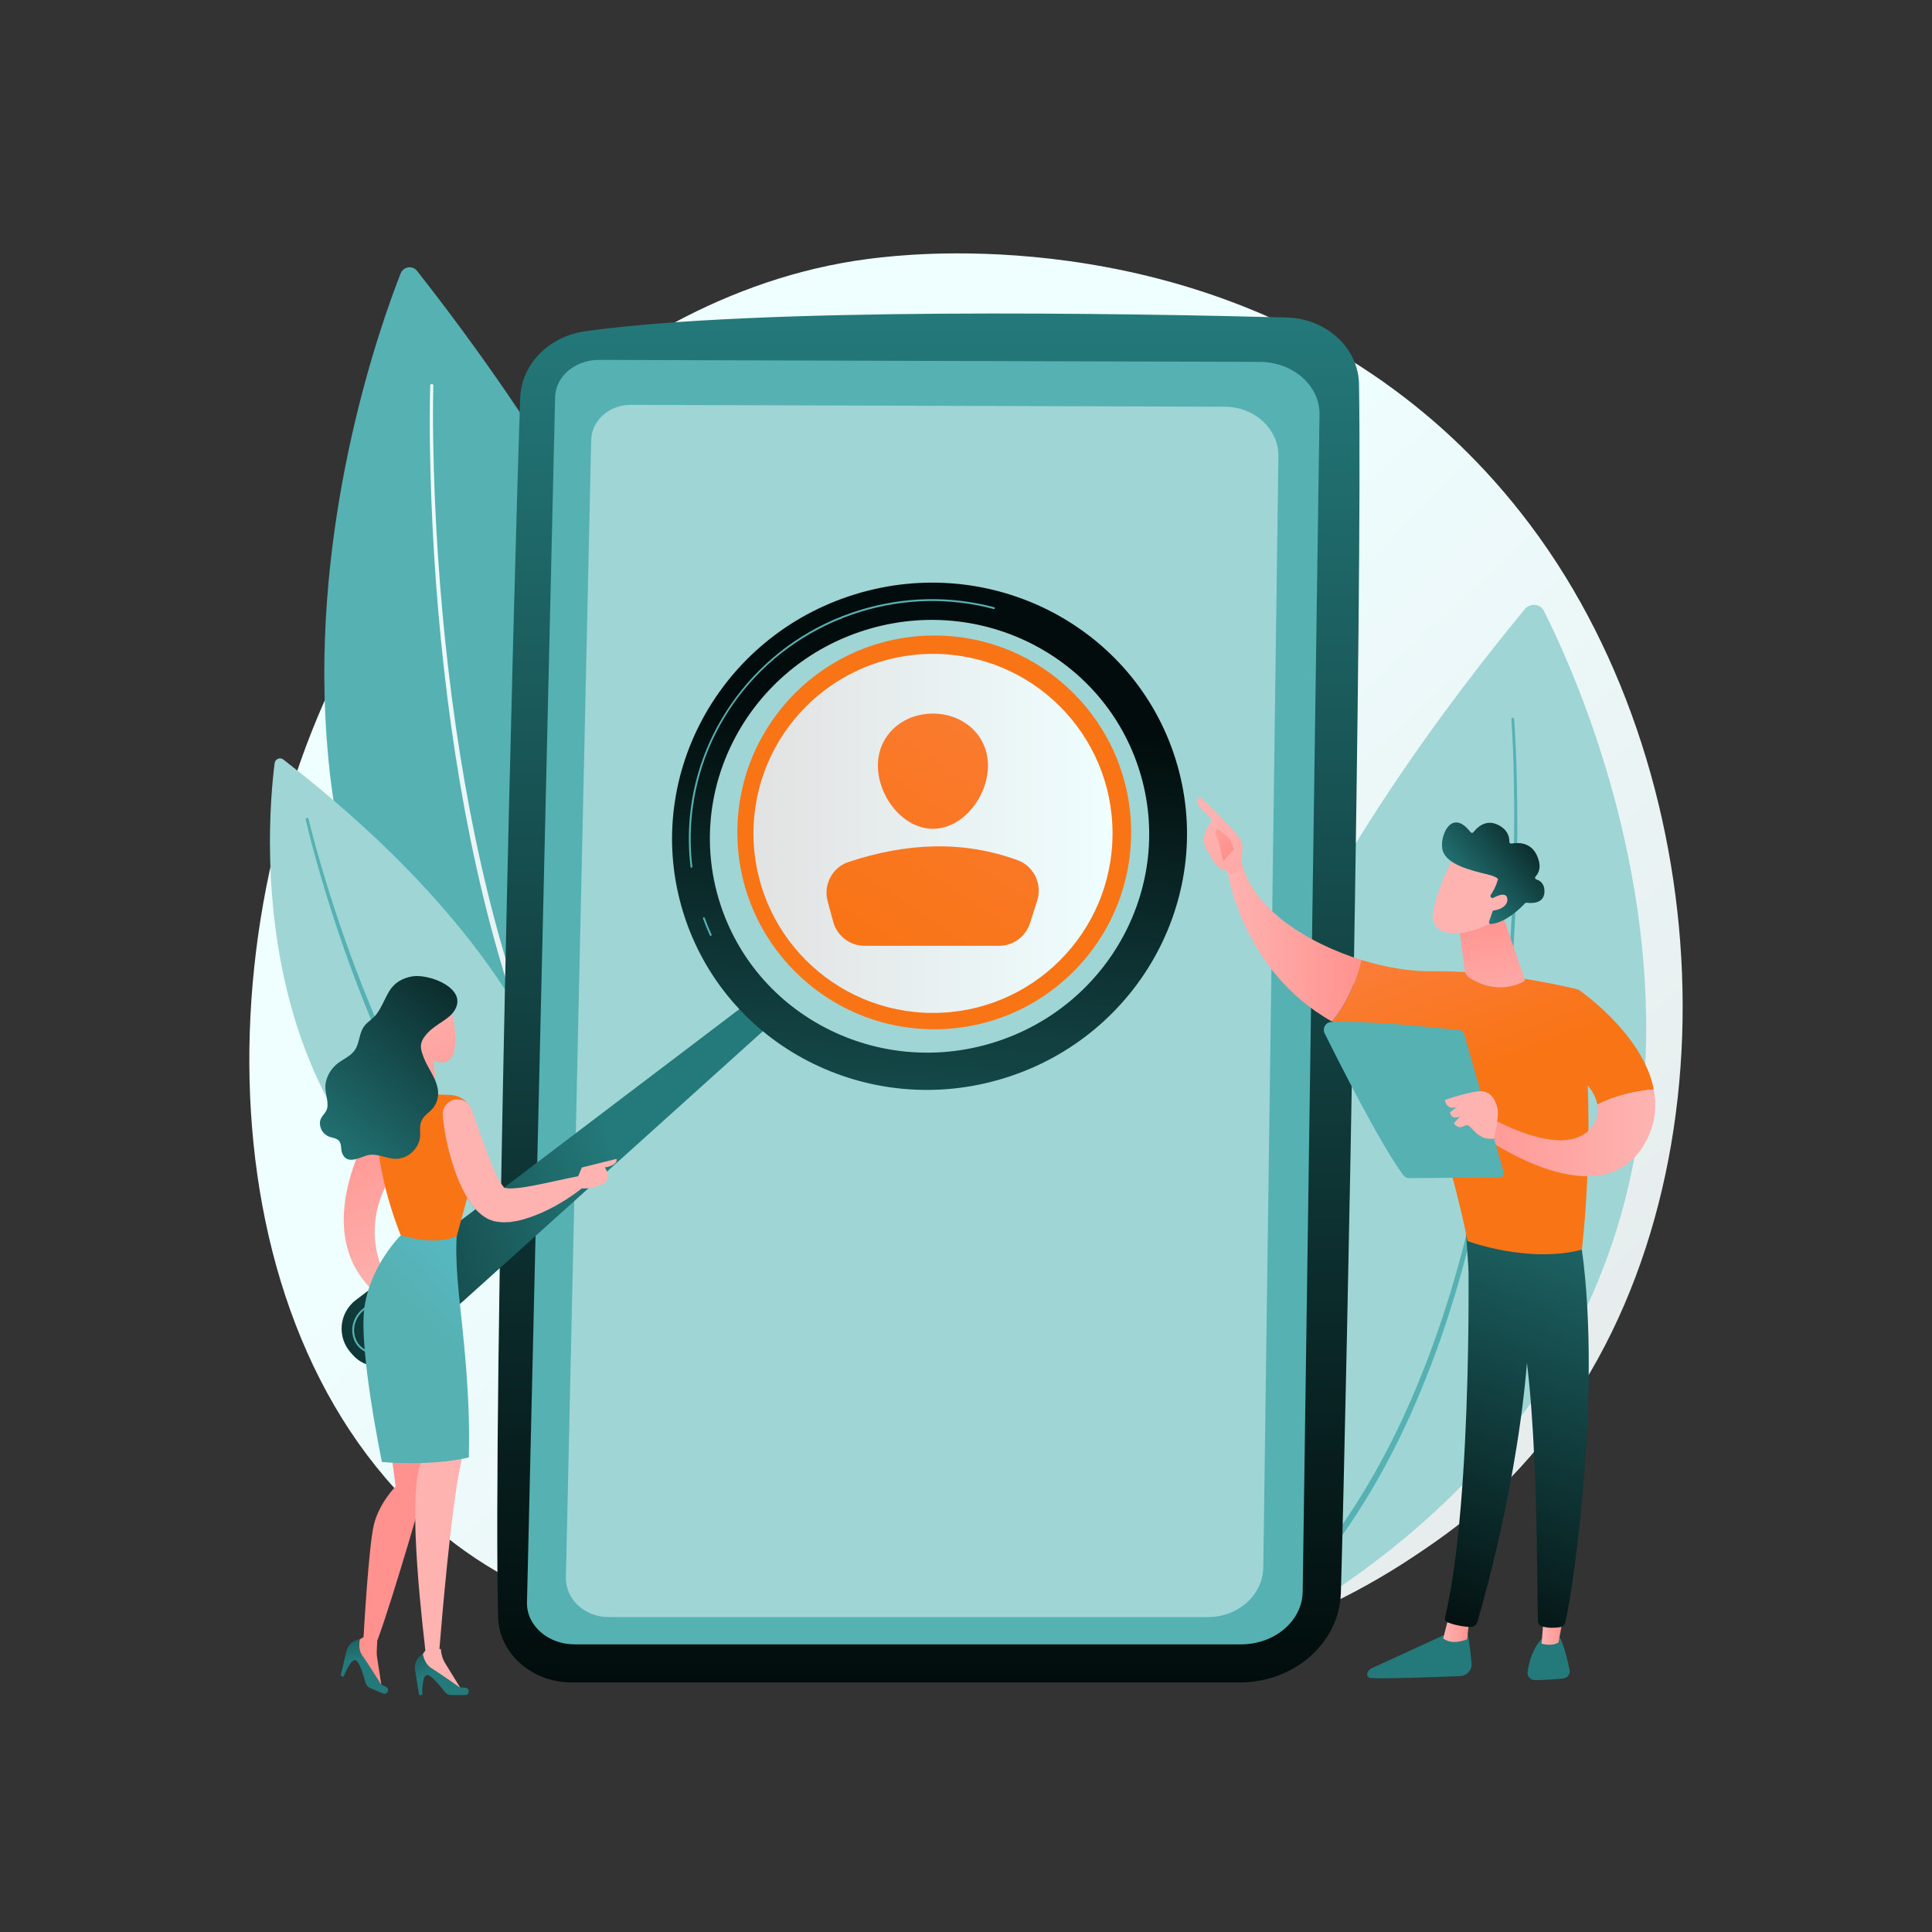 <?xml version="1.0"?>
<svg xmlns="http://www.w3.org/2000/svg" xmlns:xlink="http://www.w3.org/1999/xlink" version="1.1" x="0px" y="0px" viewBox="0 0 3710 3710" style="enable-;background-color:transparent;" xml:space="preserve">
<rect x="0" y="0" width="3710" height="3710" fill="#333333" stroke="none"/>
<g id="Background">
	<g>
		<g>
			<rect style="fill:none;" width="3710" height="3710" fill="none"/>
		</g>
	</g>
</g>
<g id="Illustration">
	<g>
		<linearGradient id="SVGID_1_" gradientUnits="userSpaceOnUse" x1="3482.744" y1="3667.439" x2="1542.038" y2="1601.527" fill="#0f2e30">
			<stop offset="0" style="stop-color:#e2e2e2" fill="#0f2e30"/>
			<stop offset="1" style="stop-color:#effeff" fill="#0f2e30"/>
		</linearGradient>
		<path style="fill:url(#SVGID_1_);" d="M2900.049,2838.604c-71.643,73.847-135.746,117.257-184.826,150.028    c-478.667,319.61-1025.836,227.491-1195.006,196.005c-272.937-50.799-503.333-86.636-701.284-265.477    c-449.806-406.382-427.928-1254.124-84.221-1779.263c40.753-62.267,383.939-570.975,932.292-642.656    c13.412-1.753,23.419-2.752,32.184-3.68c84.829-8.982,610.497-56.384,1039.127,302.722    c61.356,51.404,160.096,144.124,251.66,285.538C3324.773,1598.892,3325.834,2399.721,2900.049,2838.604z"/>
		<g>
			<path style="fill:#a0d5d6;" d="M2964.13,1171.886c97.35,192.162,610.614,1331.808-548.309,1972.182     c0,0-562.827-669.311,512.67-1974.799C2937.899,1157.849,2957.77,1159.332,2964.13,1171.886z"/>
			<path style="fill:#56b1b3;" d="M2907.493,1380.663c2.625,36.287,4.021,72.54,5.026,108.842c0.958,36.294,1.309,72.6,1.16,108.903     c-0.281,72.609-2.71,145.208-7.124,217.689c-8.992,144.934-26.014,289.514-54.01,432.139     c-28.055,142.517-66.911,283.36-122.316,418.008c-27.674,67.286-59.699,132.881-96.77,195.607     c-18.667,31.276-38.309,62.008-59.601,91.609c-21.325,29.57-43.936,58.222-67.888,85.753c-2.204,2.534-6.045,2.8-8.579,0.595     c-2.533-2.204-2.801-6.045-0.596-8.579l0.016-0.017l0.037-0.042c23.782-27.118,46.264-55.371,67.494-84.557     c21.197-29.221,40.783-59.593,59.417-90.529c37.008-62.05,69.077-127.052,96.854-193.827     c55.617-133.624,94.903-273.745,123.44-415.706c28.483-142.071,46.054-286.262,55.611-430.892     c4.696-72.33,7.414-144.798,7.986-217.289c0.296-36.244,0.089-72.493-0.72-108.729c-0.856-36.22-2.109-72.49-4.574-108.577     l-0.003-0.041c-0.097-1.42,0.975-2.649,2.394-2.745C2906.168,1378.182,2907.396,1379.244,2907.493,1380.663z"/>
		</g>
		<g>
			<g>
				<path style="fill:#56b1b3;" d="M769.411,524.951C690.1,726.859,276.537,1920.698,1327.108,2510.009      c0,0,474.586-715.861-526.2-1989.74C792.152,509.124,774.593,511.759,769.411,524.951z"/>
				
					<linearGradient id="SVGID_00000162350210609510532250000008638318464661306761_" gradientUnits="userSpaceOnUse" x1="1751.755" y1="2761.74" x2="486.253" y2="649.717" gradientTransform="matrix(0.997 0.078 -0.078 0.997 210.305 136.724)" fill="#0f2e30">
					<stop offset="0" style="stop-color:#e2e2e2" fill="#0f2e30"/>
					<stop offset="1" style="stop-color:#effeff" fill="#0f2e30"/>
				</linearGradient>
				<path style="fill:url(#SVGID_00000162350210609510532250000008638318464661306761_);" d="M831.975,740.469      c-1.455,72.799,0.128,145.777,3.153,218.596c3.087,72.837,7.933,145.599,14.585,218.19      c13.359,145.157,33.586,289.75,63.222,432.419c29.778,142.559,68.781,283.464,122.662,418.658      c13.356,33.83,27.996,67.13,43.468,100.011c15.429,32.908,32.116,65.21,50.005,96.807      c35.525,63.337,76.519,123.571,123.04,179.133l0.039,0.046c2.423,2.893,2.041,7.203-0.852,9.626      c-2.894,2.422-7.203,2.041-9.626-0.852l-0.019-0.025c-46.914-56.54-88.075-117.645-123.638-181.717      c-17.909-31.969-34.586-64.613-49.98-97.833c-15.438-33.196-30.025-66.788-43.309-100.882      c-53.593-136.259-92.09-277.888-121.318-421.011c-29.08-143.232-48.692-288.219-61.421-433.692      c-6.337-72.748-10.863-145.645-13.626-218.608c-2.701-72.973-3.961-145.963-2.172-219.053c0.039-1.597,1.366-2.862,2.965-2.822      c1.598,0.039,2.862,1.367,2.823,2.964L831.975,740.469z"/>
			</g>
			<g>
				<path style="fill:#a0d5d6;" d="M527.392,1465.492c-15.766,122.424-78.423,838.607,583.071,1018.121      c0,0,162.622-460.872-566.339-1025.073C537.747,1453.604,528.422,1457.494,527.392,1465.492z"/>
				<path style="fill:#56b1b3;" d="M592.471,1572.569c9.587,39.357,20.764,78.446,32.518,117.279      c11.832,38.827,24.538,77.387,38.024,115.663c13.459,38.287,27.878,76.232,43.12,113.828      c15.307,37.567,31.244,74.884,48.552,111.557c34.372,73.431,72.837,145,117.153,212.747c5.345,8.596,11.326,16.76,16.975,25.148      l8.587,12.503c2.858,4.171,5.959,8.164,8.926,12.255c6.038,8.104,11.904,16.341,18.078,24.335l18.855,23.718      c25.686,31.157,53.083,60.856,82.595,88.271l0.066,0.062c2.709,2.516,2.866,6.751,0.349,9.461      c-2.516,2.709-6.752,2.865-9.461,0.349l-0.039-0.035c-29.842-28.158-57.403-58.526-83.161-90.281l-18.889-24.151      c-6.179-8.135-12.042-16.501-18.078-24.738c-2.965-4.156-6.065-8.22-8.918-12.452l-8.57-12.688      c-5.635-8.509-11.605-16.802-16.926-25.509c-44.149-68.674-82.25-140.959-116.193-214.99      c-17.094-36.973-32.794-74.559-47.855-112.374c-14.995-37.844-29.154-76.016-42.347-114.512      c-13.218-38.489-25.648-77.242-37.201-116.256c-11.481-39.047-22.353-78.225-31.69-117.917c-0.359-1.524,0.586-3.051,2.11-3.409      c1.517-0.357,3.036,0.576,3.404,2.088L592.471,1572.569z"/>
			</g>
		</g>
		<g>
			<g>
				<g>
					
						<linearGradient id="SVGID_00000055690929206808063670000014574078080464973476_" gradientUnits="userSpaceOnUse" x1="-1787.639" y1="6038.55" x2="841.116" y2="6038.55" gradientTransform="matrix(0 -1 1 0 -4255.771 1443.149)" fill="#0f2e30">
						<stop offset="0" style="stop-color:#020c0c" fill="#0f2e30"/>
						<stop offset="1" style="stop-color:#24797a" fill="#0f2e30"/>
					</linearGradient>
					<path style="fill:url(#SVGID_00000055690929206808063670000014574078080464973476_);" d="M1097.913,3230.788h1282.491       c105.502,0,191.777-76.431,194.497-172.312c12.079-425.852,41.368-1915.276,34.794-2320.659       c-1.129-69.675-62.46-126.117-139.077-128.128c-297.94-7.817-1014.386-20.512-1347.004,26.47       c-70.046,9.894-122.424,63.644-124.69,128.055c-12.556,356.81-52.425,1935.698-42.415,2340.891       C958.234,3174.988,1021.025,3230.788,1097.913,3230.788z"/>
					
						<linearGradient id="SVGID_00000055682828566874156700000015920278960409852321_" gradientUnits="userSpaceOnUse" x1="2330.22" y1="715.196" x2="867.833" y2="3919.146" fill="#0f2e30">
						<stop offset="0" style="stop-color:#56b1b3" fill="#0f2e30"/>
						<stop offset="1" style="stop-color:#56b1b3" fill="#0f2e30"/>
					</linearGradient>
					<path style="fill:url(#SVGID_00000055682828566874156700000015920278960409852321_);" d="M1103.259,3157.63h1279.885       c64.704,0,117.425-44.952,118.393-100.945l32.269-2260.547c0.959-55.513-50.645-101.017-114.793-101.224l-1268.45-3.782       c-45.867-0.148-83.45,31.478-84.566,71.164l-54.024,2314.381C1010.725,3121.064,1051.959,3157.63,1103.259,3157.63z"/>
					<path style="fill:#a0d5d6;" d="M1168.774,3105.249h1150.672c58.171,0,105.57-42.424,106.44-95.268l29.011-2133.427       c0.862-52.392-45.532-95.336-103.204-95.531l-1140.391-3.569c-41.237-0.14-75.025,29.708-76.028,67.162l-48.57,2184.234       C1085.582,3070.74,1122.653,3105.249,1168.774,3105.249z"/>
				</g>
			</g>
			<g>
				
					<linearGradient id="SVGID_00000124158727031202803420000000634746820740722565_" gradientUnits="userSpaceOnUse" x1="3023.512" y1="110.918" x2="2485.089" y2="762.343" fill="#0f2e30">
					<stop offset="0" style="stop-color:#FF928E" fill="#0f2e30"/>
					<stop offset="1" style="stop-color:#f97415" fill="#0f2e30"/>
				</linearGradient>
				
					<circle style="fill:url(#SVGID_00000124158727031202803420000000634746820740722565_);" cx="1794.039" cy="1598.427" r="378.076"/>
				
					<linearGradient id="SVGID_00000016788875774737584540000001726996979207749017_" gradientUnits="userSpaceOnUse" x1="1446.897" y1="1600.367" x2="2136.411" y2="1600.367" fill="#0f2e30">
					<stop offset="0" style="stop-color:#e2e2e2" fill="#0f2e30"/>
					<stop offset="1" style="stop-color:#effeff" fill="#0f2e30"/>
				</linearGradient>
				
					<circle style="fill:url(#SVGID_00000016788875774737584540000001726996979207749017_);" cx="1791.654" cy="1600.366" r="344.757"/>
				
					<linearGradient id="SVGID_00000168081382548047648440000009634320428272932491_" gradientUnits="userSpaceOnUse" x1="2781.405" y1="-44.626" x2="1598.2" y2="1770.068" fill="#0f2e30">
					<stop offset="0" style="stop-color:#FF928E" fill="#0f2e30"/>
					<stop offset="1" style="stop-color:#f97415" fill="#0f2e30"/>
				</linearGradient>
				<path style="fill:url(#SVGID_00000168081382548047648440000009634320428272932491_);" d="M1897.207,1470.094      c0,58.376-47.323,121.397-105.699,121.397c-58.376,0-105.699-63.021-105.699-121.397c0-58.376,47.323-99.791,105.699-99.791      C1849.884,1370.303,1897.207,1411.718,1897.207,1470.094z"/>
				
					<linearGradient id="SVGID_00000117649508682685867190000011709335422540474266_" gradientUnits="userSpaceOnUse" x1="2895.263" y1="29.612" x2="1712.059" y2="1844.304" fill="#0f2e30">
					<stop offset="0" style="stop-color:#FF928E" fill="#0f2e30"/>
					<stop offset="1" style="stop-color:#f97415" fill="#0f2e30"/>
				</linearGradient>
				<path style="fill:url(#SVGID_00000117649508682685867190000011709335422540474266_);" d="M1660.335,1816.244h258.03      c27.162,0,51.21-17.555,59.486-43.425l13.885-43.397c10.166-31.775-6.362-66.177-37.695-77.633      c-105.009-38.394-213.591-33.468-324.822,3.543c-31.161,10.368-48.453,43.7-39.855,75.395l10.691,39.412      C1607.438,1797.352,1632.138,1816.244,1660.335,1816.244z"/>
			</g>
			<g>
				<path style="fill:none;" d="M1462.215,1084.622h-58.429l-24.577-131.646c-3.785-17.988-6.478-39.241-8.082-63.762      l-1.373,12.717l-7.046,51.73l-23.889,130.961h-58.436l-45.544-251.264h45.888l22.516,141.786      c2.175,14.21,5.099,36.495,8.767,66.855c2.863-30.705,5.557-52.646,8.075-65.823l26.81-142.818h48.465l26.813,142.818      c3.551,21.198,6.358,43.252,8.423,66.167c4.009-33.914,6.93-56.313,8.763-67.199l21.828-141.786h46.229L1462.215,1084.622z"/>
				<path style="fill:none;" d="M1646.282,1084.622l-14.434-63.418h-65.482l-14.437,63.418h-46.748l62.214-252.296h63.421      l62.383,252.296H1646.282z M1623.082,979.785l-13.408-58.433c-0.802-3.551-2.606-12.46-5.414-26.725      c-2.808-14.265-4.495-23.804-5.07-28.614c-1.487,9.854-3.379,20.708-5.67,32.568c-2.295,11.857-8.247,38.926-17.874,81.204      H1623.082z"/>
				<path style="fill:none;" d="M1891.36,1084.622h-57.06l-77.68-182.003h-2.236c2.863,13.866,4.297,28.76,4.297,44.684v137.32      h-43.311V833.358h57.401l76.995,180.111h1.892c-2.178-12.029-3.265-26.349-3.265-42.964V833.358h42.967V1084.622z"/>
				<path style="fill:none;" d="M2012.867,1084.622h-46.573V874.432h-48.124v-41.075h142.821v41.075h-48.124V1084.622z"/>
				<path style="fill:none;" d="M2201.056,1084.622H2087.8V833.358h113.256v40.386h-66.511v59.809h61.701v40.562h-61.701v69.604      h66.511V1084.622z"/>
				<path style="fill:none;" d="M2397.497,956.585c0,41.477-8.452,73.184-25.352,95.125      c-16.897,21.941-41.217,32.911-72.954,32.911h-61.529V833.358h67.199c29.218,0,51.961,10.802,68.231,32.396      C2389.36,887.354,2397.497,917.63,2397.497,956.585z M2349.548,957.958c0-56.138-15.469-84.213-46.404-84.213h-18.731v169.975      h15.122c17.069,0,29.672-7.134,37.809-21.399C2345.478,1008.055,2349.548,986.604,2349.548,957.958z"/>
			</g>
			<path style="opacity:0.53;fill:none;" d="M2374.195,2324.327H1201.338c-8.24,0-14.92-6.68-14.92-14.92v-69.337     c0-8.24,6.68-14.92,14.92-14.92h1172.857c8.24,0,14.92,6.68,14.92,14.92v69.337     C2389.115,2317.647,2382.435,2324.327,2374.195,2324.327z"/>
			<path style="opacity:0.53;fill:none;" d="M2360.668,2518.438H1187.811c-8.24,0-14.92-6.68-14.92-14.92v-69.337     c0-8.24,6.68-14.92,14.92-14.92h1172.857c8.24,0,14.92,6.68,14.92,14.92v69.337     C2375.588,2511.759,2368.908,2518.438,2360.668,2518.438z"/>
			<path style="opacity:0.53;fill:none;" d="M2366.42,2728.815H1193.563c-8.24,0-14.92-6.68-14.92-14.92v-69.337     c0-8.24,6.68-14.92,14.92-14.92H2366.42c8.24,0,14.92,6.68,14.92,14.92v69.337     C2381.34,2722.135,2374.66,2728.815,2366.42,2728.815z"/>
			<path style="opacity:0.53;fill:none;" d="M2352.893,2922.927H1180.036c-8.24,0-14.92-6.68-14.92-14.92v-69.337     c0-8.24,6.68-14.92,14.92-14.92h1172.857c8.24,0,14.92,6.68,14.92,14.92v69.337     C2367.813,2916.247,2361.133,2922.927,2352.893,2922.927z"/>
		</g>
		<g>
			<g>
				
					<linearGradient id="SVGID_00000075873099808007697100000007654758717820346289_" gradientUnits="userSpaceOnUse" x1="1751.361" y1="2256.152" x2="2720.788" y2="2256.152" gradientTransform="matrix(0.955 -0.295 0.295 0.955 -2077.649 888.755)" fill="#0f2e30">
					<stop offset="0" style="stop-color:#020c0c" fill="#0f2e30"/>
					<stop offset="1" style="stop-color:#24797a" fill="#0f2e30"/>
				</linearGradient>
				<path style="fill:url(#SVGID_00000075873099808007697100000007654758717820346289_);" d="M1447.482,1916.802l-764.188,579.67      c-32.051,24.311-36.598,70.771-9.87,100.837l4.389,4.936c23.649,26.6,64.432,28.864,90.878,5.045l716.512-645.332      L1447.482,1916.802z"/>
				
					<linearGradient id="SVGID_00000107562184683887163490000004968380970891921076_" gradientUnits="userSpaceOnUse" x1="1688.871" y1="1305.459" x2="1688.871" y2="2587.8" gradientTransform="matrix(0.997 0.074 -0.074 0.997 214.043 -42.666)" fill="#0f2e30">
					<stop offset="0" style="stop-color:#020c0c" fill="#0f2e30"/>
					<stop offset="1" style="stop-color:#24797a" fill="#0f2e30"/>
				</linearGradient>
				<path style="fill:url(#SVGID_00000107562184683887163490000004968380970891921076_);" d="M1641.362,1141.428      c-261.229,80.776-408.696,354.208-329.378,610.724c79.319,256.518,355.388,398.982,616.617,318.206      c261.229-80.777,408.698-354.205,329.378-610.724C2178.661,1203.119,1902.592,1060.651,1641.362,1141.428z M1907.504,2002.129      c-222.854,68.911-458.371-52.626-526.038-271.463c-67.668-218.835,58.138-452.1,280.993-521.01      c222.856-68.911,458.372,52.627,526.04,271.462C2256.167,1699.956,2130.361,1933.218,1907.504,2002.129z"/>
				<g>
					<path style="fill:#56b1b3;" d="M1364.877,1797.167c-0.719,0.049-1.428-0.346-1.744-1.04       c-4.793-10.542-9.231-21.402-13.193-32.28c-0.337-0.926,0.14-1.947,1.066-2.285c0.93-0.339,1.948,0.143,2.285,1.066       c3.929,10.793,8.332,21.565,13.088,32.022c0.407,0.897,0.011,1.954-0.885,2.36       C1365.293,1797.104,1365.086,1797.153,1364.877,1797.167z M1327.96,1666.291c-0.938,0.064-1.773-0.618-1.888-1.561       c-3.866-31.416-4.363-63.341-1.481-94.892c8.161-89.344,42.61-174.016,99.621-244.86       c58.37-72.535,136.691-125.552,226.498-153.322c84.459-26.113,173.824-28.042,258.423-5.568       c0.953,0.253,1.518,1.23,1.267,2.181c-0.251,0.952-1.23,1.525-2.181,1.267c-83.956-22.303-172.633-20.391-256.458,5.529       c-179.743,55.581-306.771,210.665-323.62,395.098c-2.859,31.299-2.365,62.97,1.468,94.133c0.121,0.978-0.573,1.868-1.551,1.987       C1328.026,1666.286,1327.994,1666.289,1327.96,1666.291z"/>
				</g>
				<path style="fill:#56b1b3;" d="M734.428,2603.023c-0.059,0.004-0.12,0.005-0.181,0.002      c-29.203-0.96-47.693-11.758-54.957-32.089c-7.312-20.461-0.22-43.752,17.649-57.957l90.924-72.286      c0.764-0.624,1.888-0.484,2.504,0.283c0.613,0.771,0.485,1.894-0.287,2.504l-90.924,72.286      c-16.671,13.258-23.306,34.947-16.51,53.971c6.724,18.815,24.124,28.818,51.718,29.727c0.985,0.031,1.756,0.854,1.724,1.841      C736.056,2602.225,735.33,2602.962,734.428,2603.023z"/>
				<path style="fill:none;" d="M817.112,2421.591c-0.565,0.038-1.139-0.191-1.518-0.668c-0.613-0.771-0.485-1.894,0.287-2.504      l11.784-9.37c0.767-0.625,1.89-0.488,2.504,0.283c0.613,0.771,0.485,1.894-0.287,2.504l-11.784,9.37      C817.805,2421.443,817.46,2421.568,817.112,2421.591z"/>
			</g>
			<g>
				
					<linearGradient id="SVGID_00000145759034541781745900000002038270211078779829_" gradientUnits="userSpaceOnUse" x1="918.82" y1="2883.492" x2="1347.543" y2="2679.1" fill="#0f2e30">
					<stop offset="0" style="stop-color:#FF928E" fill="#0f2e30"/>
					<stop offset="1" style="stop-color:#FEB3B1" fill="#0f2e30"/>
				</linearGradient>
				<path style="fill:url(#SVGID_00000145759034541781745900000002038270211078779829_);" d="M822.18,2677.519l-83.24,20.81      l20.809,156.076c0,0-31.215,31.216-41.619,72.836c-10.405,41.62-19.999,216.377-19.999,216.377l-19.751,11.941l-2.403,9.968      l57.464,77.264l-9.529-61.495c-1.513-9.762,1.108-29.56,0.283-29.975c31.216-83.241,97.986-317.726,97.986-317.726V2677.519z"/>
				
					<linearGradient id="SVGID_00000127033686008245952210000016708859185875940019_" gradientUnits="userSpaceOnUse" x1="1500.791" y1="2420.588" x2="1072.065" y2="2739.64" fill="#0f2e30">
					<stop offset="0" style="stop-color:#FF928E" fill="#0f2e30"/>
					<stop offset="1" style="stop-color:#FEB3B1" fill="#0f2e30"/>
				</linearGradient>
				<path style="fill:url(#SVGID_00000127033686008245952210000016708859185875940019_);" d="M846.502,3166.596      c-0.901-0.015-1.786,0.057-2.692,0.001c4.022-50.182,22.406-271.035,40.8-353.813c20.81-93.646-31.215-280.937-31.215-280.937      l-93.647,93.646l52.026,176.886c-35.653,53.478,5.815,366.663,4.922,366.528l0.057,0.696l-13.575,18.666l1.651,10.119      l82.928,48.936l-32.63-52.988C849.948,3185.924,847.086,3176.388,846.502,3166.596z"/>
				
					<linearGradient id="SVGID_00000026863382183327291370000000298664367933905304_" gradientUnits="userSpaceOnUse" x1="634.433" y1="2138.01" x2="813.384" y2="2456.436" fill="#0f2e30">
					<stop offset="0" style="stop-color:#FF928E" fill="#0f2e30"/>
					<stop offset="1" style="stop-color:#FEB3B1" fill="#0f2e30"/>
				</linearGradient>
				<path style="fill:url(#SVGID_00000026863382183327291370000000298664367933905304_);" d="M741.171,2116.523      c0,0-182.33,253,0,382.72l18.577-16.561c0,0-90.521-106.719,0-237.36L741.171,2116.523z"/>
				
					<linearGradient id="SVGID_00000067199429425442354710000017954844612663709840_" gradientUnits="userSpaceOnUse" x1="-515.232" y1="3062.193" x2="-602.398" y2="3209.705" gradientTransform="matrix(-1 0 0 1 226.047 0)" fill="#0f2e30">
					<stop offset="0" style="stop-color:#020c0c" fill="#0f2e30"/>
					<stop offset="1" style="stop-color:#24797a" fill="#0f2e30"/>
				</linearGradient>
				<path style="fill:url(#SVGID_00000067199429425442354710000017954844612663709840_);" d="M893.22,3255h-26.465      c-4.954,0-9.625-2.274-12.647-6.2c-8.249-10.72-25.342-31.635-33.516-32.181c-11.003-0.735-9.595,38.381-9.595,38.381h-6.168      l-7.812-48.606c-1.965-12.229,4.116-24.345,15.098-30.074l0,0c0,0,2.515,18.6,16.153,26.827      c13.638,8.228,55.496,37.692,55.496,37.692s5.128-0.731,10.756,0.286C902.871,3242.635,901.705,3255,893.22,3255z"/>
				
					<linearGradient id="SVGID_00000156590099033751173160000015807037747105015215_" gradientUnits="userSpaceOnUse" x1="-2082.321" y1="2429.432" x2="-2169.483" y2="2576.936" gradientTransform="matrix(-0.922 -0.388 -0.388 0.922 -307.138 -31.631)" fill="#0f2e30">
					<stop offset="0" style="stop-color:#020c0c" fill="#0f2e30"/>
					<stop offset="1" style="stop-color:#24797a" fill="#0f2e30"/>
				</linearGradient>
				<path style="fill:url(#SVGID_00000156590099033751173160000015807037747105015215_);" d="M735.497,3251.984l-24.393-10.262      c-4.565-1.921-7.99-5.829-9.253-10.619c-3.448-13.08-11.093-38.987-18.415-42.66c-9.856-4.944-23.728,31.657-23.728,31.657      l-5.685-2.392l11.647-47.832c2.93-12.035,13.234-20.844,25.578-21.867l0,0c0,0-4.894,18.12,4.486,30.993      c9.38,12.871,36.539,56.263,36.539,56.263s5.009,1.314,9.804,4.434C749.189,3244.328,743.319,3255.274,735.497,3251.984z"/>
				
					<linearGradient id="SVGID_00000039823088119798079260000013613549079212532387_" gradientUnits="userSpaceOnUse" x1="1358.319" y1="2089.504" x2="853.111" y2="2568.122" fill="#0f2e30">
					<stop offset="0" style="stop-color:#53D8FF" fill="#0f2e30"/>
					<stop offset="1" style="stop-color:#56b1b3" fill="#0f2e30"/>
				</linearGradient>
				<path style="fill:url(#SVGID_00000039823088119798079260000013613549079212532387_);" d="M877.243,2373.766      c0,0-3.061,22.214,1.423,83.283c4.484,61.069,25.915,204.448,21.552,341.63c0,0-60.926,16.816-166.778,8.851      c0,0-44.673-214.183-33.789-295.607c10.882-81.425,69.916-139.839,69.916-139.839L877.243,2373.766z"/>
				
					<linearGradient id="SVGID_00000083794714417875924430000009298973493912937112_" gradientUnits="userSpaceOnUse" x1="968.479" y1="1903.92" x2="713.211" y2="2143.398" fill="#0f2e30">
					<stop offset="0" style="stop-color:#FF928E" fill="#0f2e30"/>
					<stop offset="1" style="stop-color:#FEB3B1" fill="#0f2e30"/>
				</linearGradient>
				<polygon style="fill:url(#SVGID_00000083794714417875924430000009298973493912937112_);" points="832.224,2028.962       839.671,2116.523 768.923,2116.523 786.515,1982.867     "/>
				
					<linearGradient id="SVGID_00000167387824400450306990000004984147492100489092_" gradientUnits="userSpaceOnUse" x1="1486.425" y1="1290.831" x2="898.154" y2="2113.413" fill="#0f2e30">
					<stop offset="0" style="stop-color:#FF928E" fill="#0f2e30"/>
					<stop offset="1" style="stop-color:#f97415" fill="#0f2e30"/>
				</linearGradient>
				<path style="fill:url(#SVGID_00000167387824400450306990000004984147492100489092_);" d="M747.966,2104.416      c24.417-1.347,79.006-3.839,117.681-1.731c20.361,1.109,37.418,15.718,41.583,35.68l9.432,45.203      c3.514,16.836,2.989,34.266-1.532,50.861l-37.886,139.075c0,0-33.698,20.25-107.676-1.42c0,0-64.968-154.926-38.375-254.032      C733.258,2110.355,740.008,2104.854,747.966,2104.416z"/>
				
					<linearGradient id="SVGID_00000052095345973822274480000012667011190979557522_" gradientUnits="userSpaceOnUse" x1="1234.61" y1="1824.772" x2="1092.802" y2="2041.915" fill="#0f2e30">
					<stop offset="0" style="stop-color:#FF928E" fill="#0f2e30"/>
					<stop offset="1" style="stop-color:#FEB3B1" fill="#0f2e30"/>
				</linearGradient>
				<path style="fill:url(#SVGID_00000052095345973822274480000012667011190979557522_);" d="M905.381,2130.256      c10.42,27.451,19.832,56.236,29.944,83.194c5.142,13.493,10.357,26.72,15.936,38.867c2.822,6.05,5.922,11.609,8.767,16.649      c2.849,4.989,6.056,9.139,7.727,11.05c0.327,0.283-0.77,0.5-1.137,0.518c-0.221,0.028,7.045,1.192,9.274,1.565l8.709-0.052      c12.483-0.642,26.621-2.843,40.802-5.598c28.604-5.334,58.344-12.822,88.881-18.487l0.234-0.043      c5.842-1.084,11.458,2.775,12.543,8.617c0.714,3.854-0.736,7.618-3.47,10.04c-12.312,10.838-25.364,19.741-38.902,28.408      c-6.814,4.167-13.747,8.251-20.795,12.173c-7.187,3.663-14.393,7.355-21.878,10.769c-15.07,6.567-30.639,12.615-48.572,16.501      c-4.714,0.788-9.365,1.615-14.215,2.265c-5.439,0.189-10.378,0.671-16.319,0.327c-3.155-0.312-6.325-0.699-9.486-1.16      c-1.686-0.297-2.925-0.329-4.967-0.892c-2.167-0.65-4.329-1.378-6.46-2.178c-4.454-1.598-7.332-3.533-10.95-5.545      c-3.004-1.98-5.744-4.052-8.399-6.175c-9.806-8.352-15.893-16.64-21.259-24.598c-5.351-7.951-9.593-15.916-13.4-23.725      c-7.638-15.594-13.601-31.045-18.44-46.604c-9.806-31.179-16.451-61.822-19.255-94.37c-1.343-15.59,10.207-29.317,25.798-30.66      c12.903-1.112,24.531,6.609,28.916,18.143L905.381,2130.256z"/>
				
					<linearGradient id="SVGID_00000142167704366168170100000002416826575580703872_" gradientUnits="userSpaceOnUse" x1="1365.916" y1="1910.523" x2="1224.109" y2="2127.666" fill="#0f2e30">
					<stop offset="0" style="stop-color:#FF928E" fill="#0f2e30"/>
					<stop offset="1" style="stop-color:#FEB3B1" fill="#0f2e30"/>
				</linearGradient>
				<path style="fill:url(#SVGID_00000142167704366168170100000002416826575580703872_);" d="M1104.671,2271.952l12.625-29.968      l66.447-16.557c0,0,5.316,11.518-22.592,16.557c0,0,9.968,11.019,4.652,23.976      C1160.487,2278.917,1104.006,2291.898,1104.671,2271.952z"/>
				
					<linearGradient id="SVGID_00000036961311502074981180000001590269789813009812_" gradientUnits="userSpaceOnUse" x1="936.147" y1="2121.886" x2="798.665" y2="1920.852" fill="#0f2e30">
					<stop offset="0" style="stop-color:#FF928E" fill="#0f2e30"/>
					<stop offset="1" style="stop-color:#FEB3B1" fill="#0f2e30"/>
				</linearGradient>
				<path style="fill:url(#SVGID_00000036961311502074981180000001590269789813009812_);" d="M862.179,1927.839      c2.526,1.49,22.43,71.69,5.751,101.123c-16.679,29.432-67.613-3.535-81.416-46.095      C772.711,1940.306,794.888,1888.154,862.179,1927.839z"/>
				
					<linearGradient id="SVGID_00000041992784905657683240000015555670836677503148_" gradientUnits="userSpaceOnUse" x1="997.714" y1="1781.487" x2="618.808" y2="2240.163" fill="#0f2e30">
					<stop offset="0" style="stop-color:#020c0c" fill="#0f2e30"/>
					<stop offset="1" style="stop-color:#24797a" fill="#0f2e30"/>
				</linearGradient>
				<path style="fill:url(#SVGID_00000041992784905657683240000015555670836677503148_);" d="M713.486,1957.166      c-5.184,4.387-10.653,8.502-14.587,14c-8.731,12.204-8.33,28.855-15.533,42.019c-7.607,13.902-21.422,18.899-33.442,27.711      c-12.34,9.046-21.347,22.751-24.356,37.786c-3.29,16.439,5.281,32.616,3.021,47.962c-1.642,11.148-13.766,16.926-14.21,28.978      c-0.446,12.112,6.48,22.904,17.89,27.186c6.486,2.434,14.324,2.792,18.823,8.061c5.423,6.352,2.957,16.233,6.119,23.965      c9.367,22.898,33.399,7.537,48.603,3.606c17.529-4.532,35.29,6.401,53.39,6.853c23.692,0.591,45.968-19.769,47.505-43.418      c0.439-6.755-0.6-13.572,0.231-20.291c1.675-13.539,9.727-19.841,19.177-28.062c9.811-8.536,15.557-21.556,15.249-34.558      c-0.611-25.844-19.336-45.838-28.081-69.021c-4.674-12.393-7.929-22.837-1.002-34.744c7.161-12.309,19.116-21.482,30.762-29.266      c8.934-5.972,18.286-11.636,25.4-19.691c7.114-8.055,11.756-19.161,9.202-29.599c-7.022-28.691-59.985-46.01-85.936-41.715      c-19.391,3.21-34.679,12.361-44.785,29.282c-8.4,14.064-14.705,31.787-24.973,44.617      C719.473,1951.922,716.529,1954.591,713.486,1957.166z"/>
			</g>
		</g>
		<g>
			
				<linearGradient id="SVGID_00000045578077433290151930000009576904892501697714_" gradientUnits="userSpaceOnUse" x1="1302.205" y1="225.815" x2="1212.472" y2="853.946" gradientTransform="matrix(-1 0 0 1 3602.786 0)" fill="#0f2e30">
				<stop offset="0" style="stop-color:#020c0c" fill="#0f2e30"/>
				<stop offset="1" style="stop-color:#24797a" fill="#0f2e30"/>
			</linearGradient>
			<path style="fill:url(#SVGID_00000045578077433290151930000009576904892501697714_);" d="M2817.066,3127.6     c0,0,5.888,33.332,8.775,66.327c1.128,12.896-8.813,24.092-21.746,24.631c-43.939,1.83-137.928,5.388-171.655,3.884     c-5.069-0.226-8.384-5.417-6.508-10.132l0,0c1.572-3.951,4.605-7.146,8.468-8.922l155.252-71.354L2817.066,3127.6z"/>
			
				<linearGradient id="SVGID_00000015329955166206230120000015246900082361827992_" gradientUnits="userSpaceOnUse" x1="780.896" y1="3127.463" x2="831.396" y2="3127.463" gradientTransform="matrix(-1 0 0 1 3602.786 0)" fill="#0f2e30">
				<stop offset="0" style="stop-color:#FF928E" fill="#0f2e30"/>
				<stop offset="1" style="stop-color:#FEB3B1" fill="#0f2e30"/>
			</linearGradient>
			<path style="fill:url(#SVGID_00000015329955166206230120000015246900082361827992_);" d="M2821.89,3108.016l-4.731,39.87     c0,0-27.195,12.66-45.768-1.596l11.263-44.43L2821.89,3108.016z"/>
			
				<linearGradient id="SVGID_00000075859098900553305420000006058186649841979829_" gradientUnits="userSpaceOnUse" x1="2666.408" y1="3115.518" x2="3063.61" y2="2182.289" fill="#0f2e30">
				<stop offset="0" style="stop-color:#020c0c" fill="#0f2e30"/>
				<stop offset="1" style="stop-color:#24797a" fill="#0f2e30"/>
			</linearGradient>
			<path style="fill:url(#SVGID_00000075859098900553305420000006058186649841979829_);" d="M2818.335,2358.46     c2.043,10.412,10.968,519.565-43.458,747.734c-0.888,3.724,1,7.561,4.543,9.008c8.348,3.411,24.713,8.349,44.324,9.008     c6.073,0.205,11.519-3.743,13.232-9.573c15.557-52.938,90.104-318.177,99.829-571.551c10.866-283.12,0-9.64,0-9.64     l-6.374-175.008L2818.335,2358.46z"/>
			
				<linearGradient id="SVGID_00000073683254096691405100000015546229019392082874_" gradientUnits="userSpaceOnUse" x1="1060.288" y1="191.25" x2="970.555" y2="819.382" gradientTransform="matrix(-1 0 0 1 3602.786 0)" fill="#0f2e30">
				<stop offset="0" style="stop-color:#020c0c" fill="#0f2e30"/>
				<stop offset="1" style="stop-color:#24797a" fill="#0f2e30"/>
			</linearGradient>
			<path style="fill:url(#SVGID_00000073683254096691405100000015546229019392082874_);" d="M2995.658,3144.99     c0,0,9.372,16.827,18.445,61.541c1.639,8.075-4.003,15.803-12.203,16.61c-14.509,1.426-36.844,3.261-54.736,3.138     c-8.248-0.056-14.685-7.238-13.691-15.427c1.981-16.321,8.156-43.098,27.229-63.969L2995.658,3144.99z"/>
			
				<linearGradient id="SVGID_00000145751774517073644500000003606338421294423984_" gradientUnits="userSpaceOnUse" x1="598.897" y1="3124.874" x2="642.498" y2="3124.874" gradientTransform="matrix(-1 0 0 1 3602.786 0)" fill="#0f2e30">
				<stop offset="0" style="stop-color:#FF928E" fill="#0f2e30"/>
				<stop offset="1" style="stop-color:#FEB3B1" fill="#0f2e30"/>
			</linearGradient>
			<path style="fill:url(#SVGID_00000145751774517073644500000003606338421294423984_);" d="M3003.889,3093.709l-11.053,60.293     c0,0-10.928,8.129-32.548,2.237l5.275-64.871L3003.889,3093.709z"/>
			
				<linearGradient id="SVGID_00000065064104556225307060000009175063145964947898_" gradientUnits="userSpaceOnUse" x1="2733.896" y1="3144.242" x2="3131.097" y2="2211.011" fill="#0f2e30">
				<stop offset="0" style="stop-color:#020c0c" fill="#0f2e30"/>
				<stop offset="1" style="stop-color:#24797a" fill="#0f2e30"/>
			</linearGradient>
			<path style="fill:url(#SVGID_00000065064104556225307060000009175063145964947898_);" d="M3033.75,2374.085     c44.511,268.634-9.656,663.95-27.924,741.324c-1.119,4.736-4.942,8.365-9.743,9.162c-8.154,1.351-21.58,2.455-34.815-1.389     c-4.56-1.325-7.764-5.439-7.95-10.183c-2.451-62.554,1.96-446.573-39.515-598.34c-2.102-7.691-6.799-14.398-13.298-19.018     l-80.5-57.229l-6.172-92.505L3033.75,2374.085z"/>
			<g>
				
					<linearGradient id="SVGID_00000061467312296675812990000000908091556657657223_" gradientUnits="userSpaceOnUse" x1="2485.792" y1="1137.135" x2="2844.743" y2="2061.103" fill="#0f2e30">
					<stop offset="0" style="stop-color:#FF928E" fill="#0f2e30"/>
					<stop offset="1" style="stop-color:#f97415" fill="#0f2e30"/>
				</linearGradient>
				<path style="fill:url(#SVGID_00000061467312296675812990000000908091556657657223_);" d="M2750.116,1865.076      c133.395-2.203,280.58,35.025,280.58,35.025c39.762,232.011,6.953,499.618,6.953,499.618      c-103.271,27.083-219.766-16.557-219.766-16.557c-17.163-96.975-97.248-369.895-97.248-369.895      c-65.176-8.089-118.866-26.892-163.081-51.753c33.726-39.094,49.626-88.839,56.531-118.244      C2661.249,1857.927,2708.973,1865.755,2750.116,1865.076z"/>
				
					<linearGradient id="SVGID_00000138530788764363832990000008260559808119860141_" gradientUnits="userSpaceOnUse" x1="988.701" y1="1809.999" x2="1246.693" y2="1809.999" gradientTransform="matrix(-1 0 0 1 3602.786 0)" fill="#0f2e30">
					<stop offset="0" style="stop-color:#FF928E" fill="#0f2e30"/>
					<stop offset="1" style="stop-color:#FEB3B1" fill="#0f2e30"/>
				</linearGradient>
				<path style="fill:url(#SVGID_00000138530788764363832990000008260559808119860141_);" d="M2356.093,1668.593      c13.104-15.827,29.69-8.34,29.69-8.34c19.629,82.92,122.558,150.154,228.302,183.017c-6.906,29.405-22.805,79.15-56.531,118.244      C2382.061,1862.841,2356.093,1668.593,2356.093,1668.593z"/>
			</g>
			<g>
				
					<linearGradient id="SVGID_00000027574499266310892490000005908430905576570273_" gradientUnits="userSpaceOnUse" x1="2610.012" y1="1923.973" x2="2297.65" y2="1565.335" fill="#0f2e30">
					<stop offset="0" style="stop-color:#FF928E" fill="#0f2e30"/>
					<stop offset="1" style="stop-color:#FEB3B1" fill="#0f2e30"/>
				</linearGradient>
				<path style="fill:url(#SVGID_00000027574499266310892490000005908430905576570273_);" d="M2359.274,1672.618      c-1.371,4.358,14.507,10.996,23.855-6.831c0.327-8.544,5.523-45.148,0.418-52.109c-27.191-37.072-79.91-83.543-79.91-83.543      c-8.91,8.792-1.57,17.428-1.57,17.428l25.575,26.642c-5.35,9.667-11.874,17.826-14.932,29.518      c-2.316,8.855-0.899,18.318,3.573,26.377c4.489,8.088,10.614,18.601,16.404,26.828      C2343.646,1672.5,2359.274,1672.618,2359.274,1672.618z"/>
				
					<linearGradient id="SVGID_00000036967360849245402110000010470993581656186755_" gradientUnits="userSpaceOnUse" x1="1245.454" y1="1635.575" x2="1317.689" y2="1524.514" gradientTransform="matrix(-1 0 0 1 3602.786 0)" fill="#0f2e30">
					<stop offset="0" style="stop-color:#FF928E" fill="#0f2e30"/>
					<stop offset="1" style="stop-color:#FEB3B1" fill="#0f2e30"/>
				</linearGradient>
				<path style="fill:url(#SVGID_00000036967360849245402110000010470993581656186755_);" d="M2338.828,1591.491l23.305,19.757      l7.317,19.671l-20.779,23.05c0,0-6.986-39.029-12.18-47.476C2331.3,1598.046,2333.992,1593.962,2338.828,1591.491z"/>
			</g>
			
				<linearGradient id="SVGID_00000093859839659095615610000010382401989552609724_" gradientUnits="userSpaceOnUse" x1="2689.688" y1="1057.92" x2="3048.638" y2="1981.883" fill="#0f2e30">
				<stop offset="0" style="stop-color:#FF928E" fill="#0f2e30"/>
				<stop offset="1" style="stop-color:#f97415" fill="#0f2e30"/>
			</linearGradient>
			<path style="fill:url(#SVGID_00000093859839659095615610000010382401989552609724_);" d="M2979.532,2029.266l51.164-129.165     c0,0,124.598,84.659,145.088,191.997c-23.542,1.734-66.382,7.857-108.314,29.031     C3058.255,2070.446,2979.532,2029.266,2979.532,2029.266z"/>
			
				<linearGradient id="SVGID_00000138560119031495072900000007524805772402200977_" gradientUnits="userSpaceOnUse" x1="2765.935" y1="2173.506" x2="3162.553" y2="2175.722" fill="#0f2e30">
				<stop offset="0" style="stop-color:#FF928E" fill="#0f2e30"/>
				<stop offset="1" style="stop-color:#FEB3B1" fill="#0f2e30"/>
			</linearGradient>
			<path style="fill:url(#SVGID_00000138560119031495072900000007524805772402200977_);" d="M2870.647,2150.806     c0,0,139.892,79.06,187.094,11.552c9.8-14.018,12.143-27.949,9.729-41.229c41.932-21.174,84.772-27.296,108.314-29.031     c6.178,32.358,2.912,66.774-16.103,101.558c-82.681,151.247-307.547-8.359-307.547-8.359L2870.647,2150.806z"/>
			<g>
				
					<linearGradient id="SVGID_00000081627544154208381160000018424855125969650578_" gradientUnits="userSpaceOnUse" x1="890.478" y1="2125.635" x2="1069.595" y2="2871.96" gradientTransform="matrix(-1 0 0 1 3602.786 0)" fill="#0f2e30">
					<stop offset="0" style="stop-color:#56b1b3" fill="#0f2e30"/>
					<stop offset="1" style="stop-color:#56b1b3" fill="#0f2e30"/>
				</linearGradient>
				<path style="fill:url(#SVGID_00000081627544154208381160000018424855125969650578_);" d="M2887.455,2250.826l-76.347-266.624      c-0.867-3.027-3.448-5.234-6.575-5.598c-13.833-1.614-53.916-6.145-100.195-10.06c-50.698-4.288-108.834-7.836-148.045-5.999      c-10.802,0.506-17.481,11.999-12.666,21.682c27.675,55.659,107.589,213.795,150.7,272.086c2.876,3.889,7.47,6.118,12.308,6.073      l173.395-1.613C2885.183,2260.726,2888.874,2255.781,2887.455,2250.826z"/>
				
					<linearGradient id="SVGID_00000044895824031435884470000002453363737283316371_" gradientUnits="userSpaceOnUse" x1="3062.211" y1="1684.596" x2="2912.656" y2="1973.736" fill="#0f2e30">
					<stop offset="0" style="stop-color:#FF928E" fill="#0f2e30"/>
					<stop offset="1" style="stop-color:#FEB3B1" fill="#0f2e30"/>
				</linearGradient>
				<path style="fill:url(#SVGID_00000044895824031435884470000002453363737283316371_);" d="M2869.01,2186.409      c0,0,10.635-43.732,6.345-59.248c-4.29-15.515-12.603-35.463-40.308-31.03c-27.706,4.432-60.387,16.103-60.387,16.103      s1.651,20.21,22.708,13.689l-13.057,10.104c0,0,1.865,16.181,19.651,7.536l-12.144,13.4c0,0,7.639,13.289,20.724,4.766      C2825.627,2153.206,2831.9,2191.675,2869.01,2186.409z"/>
			</g>
			
				<linearGradient id="SVGID_00000003820128708328085160000014214019293442500482_" gradientUnits="userSpaceOnUse" x1="2845.18" y1="1745.271" x2="2889.495" y2="1969.061" fill="#0f2e30">
				<stop offset="0" style="stop-color:#FF928E" fill="#0f2e30"/>
				<stop offset="1" style="stop-color:#FEB3B1" fill="#0f2e30"/>
			</linearGradient>
			<path style="fill:url(#SVGID_00000003820128708328085160000014214019293442500482_);" d="M2885.235,1756.78l42.443,122.745     c0.704,2.034-0.132,4.286-2.015,5.327c-11.57,6.397-53.253,24.887-103.487-6.961c-5.232-3.318-8.795-8.729-9.59-14.873     l-13.744-106.237H2885.235z"/>
			<g>
				
					<linearGradient id="SVGID_00000071540561684242724260000003204241006221355431_" gradientUnits="userSpaceOnUse" x1="-5132.851" y1="-405.727" x2="-5053.084" y2="-636.164" gradientTransform="matrix(-0.746 -0.666 -0.666 0.746 -1523.55 -803.173)" fill="#0f2e30">
					<stop offset="0" style="stop-color:#FF928E" fill="#0f2e30"/>
					<stop offset="1" style="stop-color:#FEB3B1" fill="#0f2e30"/>
				</linearGradient>
				<path style="fill:url(#SVGID_00000071540561684242724260000003204241006221355431_);" d="M2792.883,1643.115      c0,0-46.608,87.734-40.634,123.175c5.975,35.44,63.737,32.896,114.178,4.112l35.247-94.734L2792.883,1643.115z"/>
				
					<linearGradient id="SVGID_00000153665599018589355180000017560259889521827249_" gradientUnits="userSpaceOnUse" x1="-4941.767" y1="-1234.701" x2="-4901.417" y2="-1004.557" gradientTransform="matrix(-0.746 -0.666 -0.666 0.746 -1523.55 -803.173)" fill="#0f2e30">
					<stop offset="0" style="stop-color:#020c0c" fill="#0f2e30"/>
					<stop offset="1" style="stop-color:#24797a" fill="#0f2e30"/>
				</linearGradient>
				<path style="fill:url(#SVGID_00000153665599018589355180000017560259889521827249_);" d="M2864.198,1723.879      c-2.05-0.908-2.807-3.417-1.578-5.293c3.734-5.704,10.733-17.342,12.967-27.53c0,0,8.378-5.366-21.326-12.476      c-29.704-7.11-74-18.146-83.311-43.429c-9.078-24.651,14.773-86.644,52.826-37.249c1.448,1.88,4.283,1.921,5.729,0.04      c6.239-8.119,22.637-24.972,45.408-14.755c21.308,9.56,23.708,25.173,23.415,33.044c-0.086,2.315,1.984,4.115,4.259,3.681      c10.774-2.054,36.626-3.819,48.692,22.702c9.939,21.844,3.479,34.21-2.404,40.257c-1.906,1.959-1.071,5.185,1.542,5.985      c7.081,2.168,16.224,8.171,15.308,24.76c-1.265,22.932-26.905,20.911-34.204,19.866c-1.197-0.171-2.401,0.239-3.211,1.135      c-6.26,6.926-34.46,36.338-64.982,39.882c-2.643,0.307-4.691-2.303-3.825-4.819l13.209-38.396      c0.614-1.783-0.24-3.74-1.964-4.503L2864.198,1723.879z"/>
				
					<linearGradient id="SVGID_00000124879940141001170330000001154376871440233144_" gradientUnits="userSpaceOnUse" x1="-5182.065" y1="-422.763" x2="-5102.298" y2="-653.2" gradientTransform="matrix(-0.746 -0.666 -0.666 0.746 -1523.55 -803.173)" fill="#0f2e30">
					<stop offset="0" style="stop-color:#FF928E" fill="#0f2e30"/>
					<stop offset="1" style="stop-color:#FEB3B1" fill="#0f2e30"/>
				</linearGradient>
				<path style="fill:url(#SVGID_00000124879940141001170330000001154376871440233144_);" d="M2858.888,1729.328      c0,0,33.185-22.768,35.609-3.594c2.425,19.174-29.883,27.772-45.885,20.624L2858.888,1729.328z"/>
			</g>
		</g>
	</g>
</g>
</svg>
